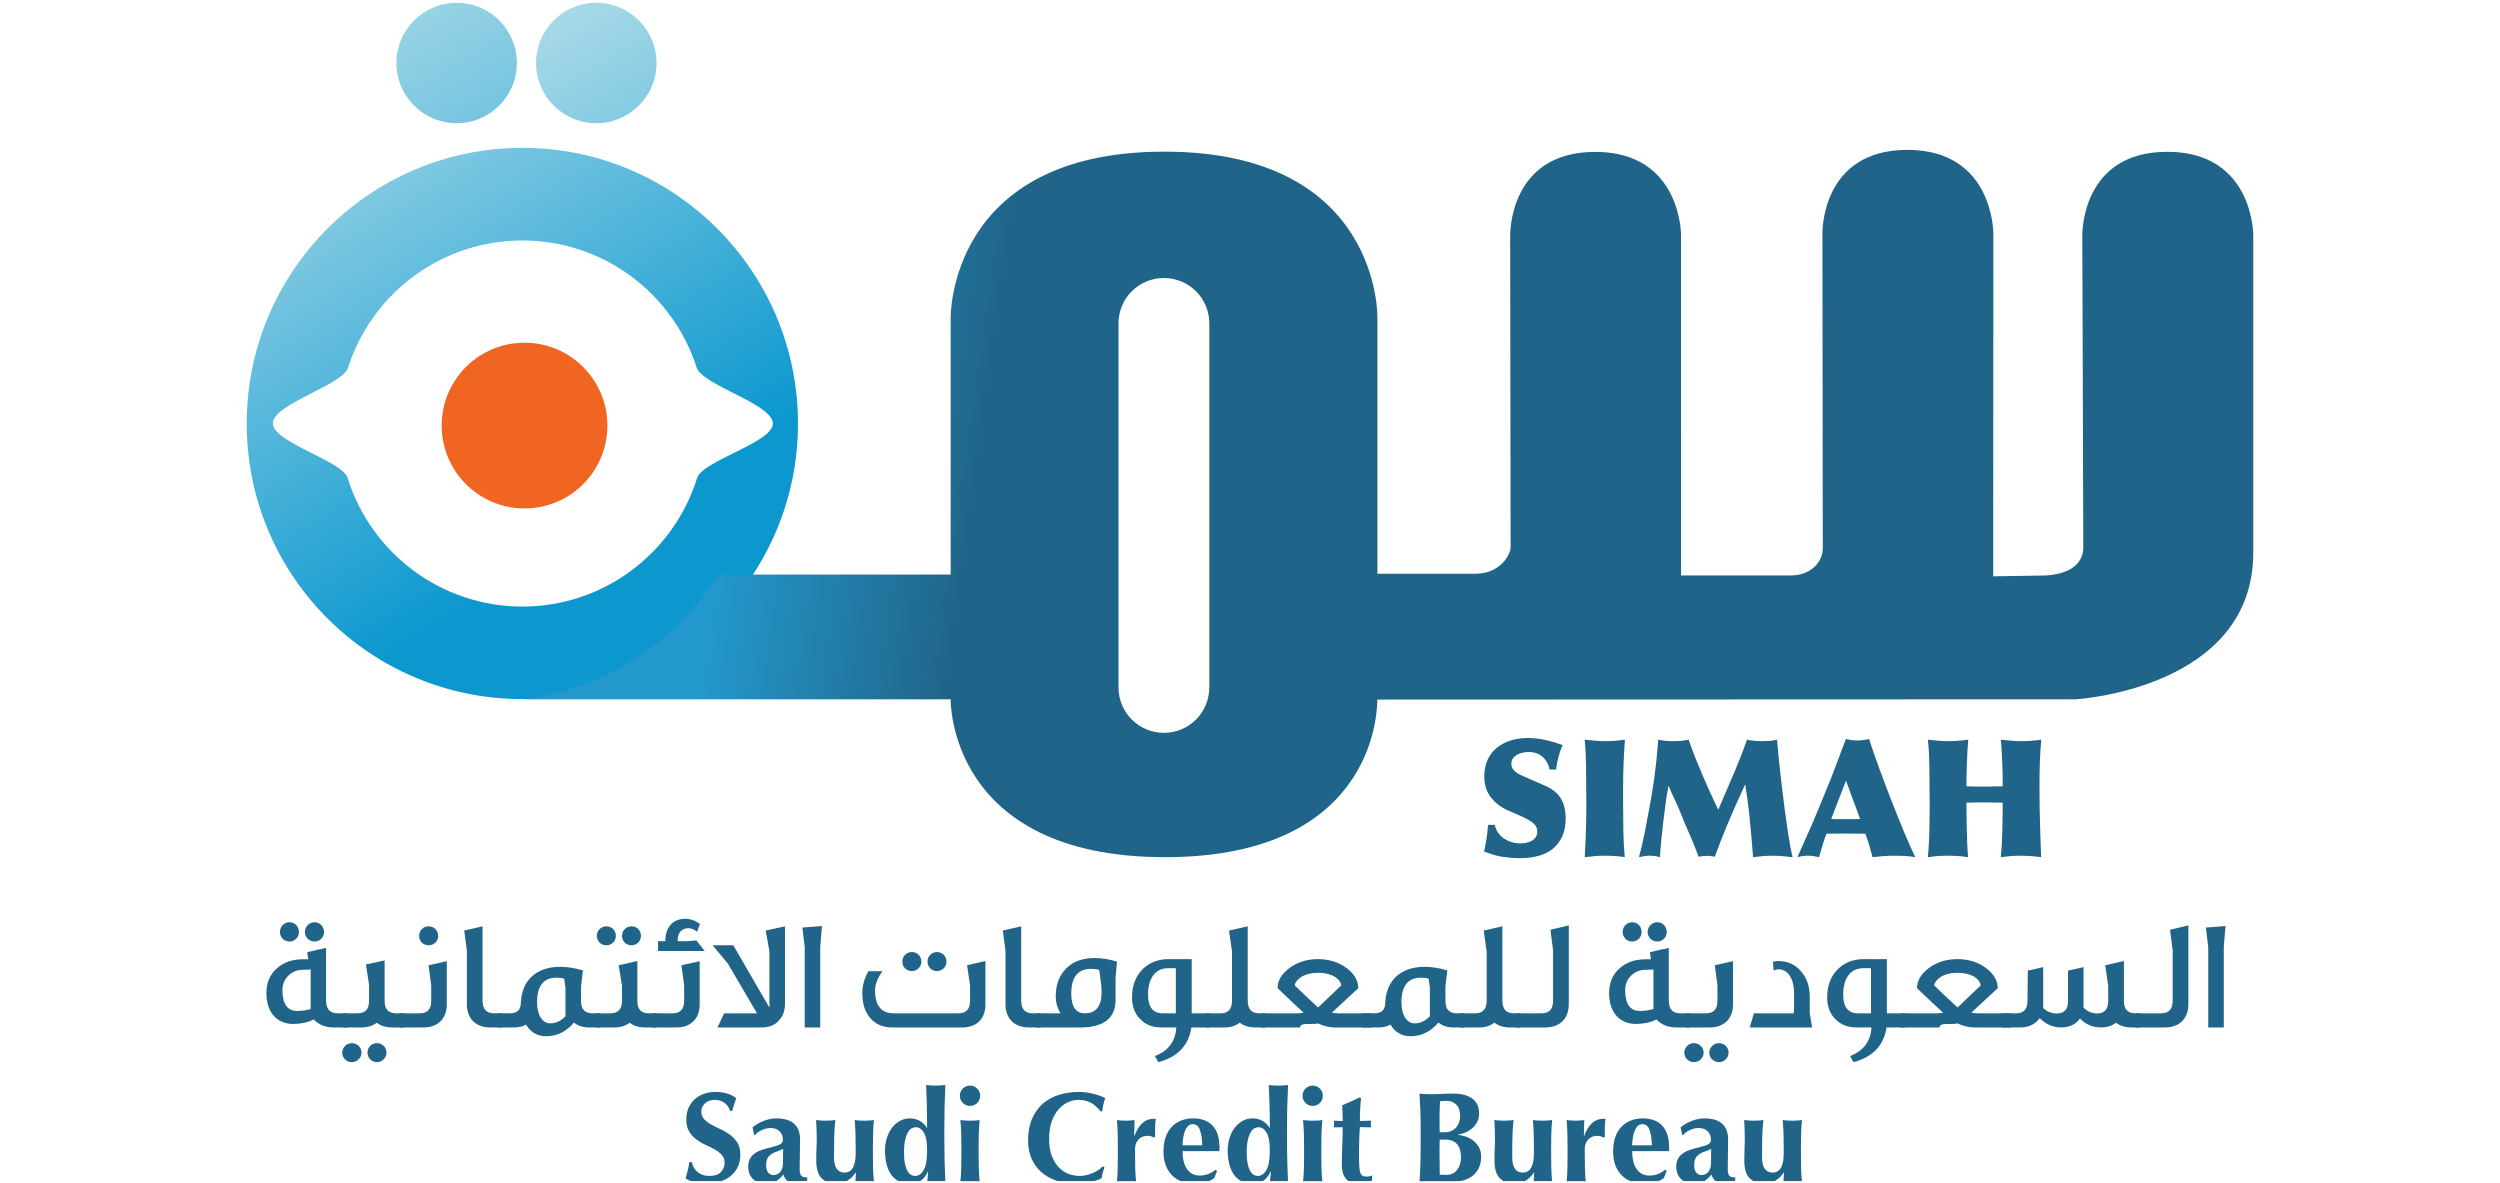 <svg width="93" height="44" viewBox="0 0 93 44" fill="none" xmlns="http://www.w3.org/2000/svg">
<g clip-path="url(#clip0_1242_4033)">
<mask id="mask0_1242_4033" style="mask-type:luminance" maskUnits="userSpaceOnUse" x="0" y="-24" width="93" height="94">
<path d="M0 -23.715H93V69.285H0V-23.715Z" fill="white"/>
</mask>
<g mask="url(#mask0_1242_4033)">
<path fill-rule="evenodd" clip-rule="evenodd" d="M22.595 15.831C22.595 17.535 21.214 18.914 19.512 18.914C17.81 18.914 16.43 17.535 16.43 15.831C16.43 14.128 17.81 12.749 19.512 12.749C21.214 12.749 22.595 14.128 22.595 15.831Z" fill="#F16522"/>
</g>
<path d="M14.746 2.343C14.746 3.581 15.751 4.584 16.987 4.584C18.225 4.584 19.228 3.581 19.228 2.343C19.228 1.106 18.225 0.103 16.987 0.103C15.751 0.103 14.746 1.106 14.746 2.343Z" fill="url(#paint0_linear_1242_4033)"/>
<path d="M19.941 2.343C19.941 3.581 20.946 4.584 22.183 4.584C23.42 4.584 24.423 3.581 24.423 2.343C24.423 1.106 23.42 0.103 22.183 0.103C20.946 0.103 19.941 1.106 19.941 2.343Z" fill="url(#paint1_linear_1242_4033)"/>
<path d="M9.178 15.757C9.178 21.42 13.77 26.006 19.432 26.006C25.095 26.006 29.685 21.42 29.685 15.757C29.685 10.091 25.095 5.5 19.432 5.5C13.77 5.5 9.178 10.091 9.178 15.757ZM12.931 17.78C12.732 17.139 10.149 16.456 10.149 15.749C10.149 15.027 12.739 14.334 12.947 13.68C13.824 10.935 16.396 8.946 19.432 8.946C22.466 8.946 25.036 10.932 25.916 13.674C26.126 14.331 28.751 15.027 28.751 15.757C28.751 16.46 26.131 17.141 25.933 17.782C25.069 20.55 22.486 22.564 19.432 22.564C16.377 22.564 13.794 20.549 12.931 17.78Z" fill="url(#paint2_linear_1242_4033)"/>
<path d="M67.794 8.663C67.794 8.663 67.807 20.049 67.807 20.409C67.807 20.844 67.426 21.408 66.601 21.408H62.535L62.536 8.752C62.536 8.752 62.555 5.65 59.341 5.65C56.129 5.65 56.185 8.716 56.178 8.738C56.178 8.738 56.194 20.161 56.194 20.378C56.194 20.589 55.845 21.342 54.888 21.342H51.24V11.813C51.24 11.813 51.368 5.641 43.313 5.641C35.26 5.641 35.37 11.81 35.365 11.81V21.372H26.741C25.169 23.854 22.553 25.605 19.512 26.014H35.365C35.365 26.014 35.246 31.887 43.337 31.887C51.437 31.887 51.233 26.024 51.233 26.024L77.223 26.014C77.223 26.014 83.822 25.632 83.822 20.548V8.749C83.822 8.749 83.837 5.647 80.624 5.647C77.411 5.647 77.468 8.713 77.461 8.735L77.475 12.678C77.475 12.678 77.498 19.994 77.498 20.378C77.498 20.762 77.255 21.342 76.089 21.408L74.148 21.439L74.152 8.678C74.152 8.678 74.165 5.575 70.955 5.575C67.743 5.575 67.799 8.644 67.794 8.663ZM41.608 25.568V12.031C41.608 11.098 42.361 10.342 43.298 10.342C44.234 10.342 44.986 11.098 44.986 12.031V25.568C44.986 26.503 44.234 27.262 43.298 27.262C42.361 27.262 41.608 26.503 41.608 25.568Z" fill="url(#paint3_linear_1242_4033)"/>
<mask id="mask1_1242_4033" style="mask-type:luminance" maskUnits="userSpaceOnUse" x="0" y="-24" width="93" height="94">
<path d="M0 -23.715H93V69.285H0V-23.715Z" fill="white"/>
</mask>
<g mask="url(#mask1_1242_4033)">
<path d="M12.054 34.675C12.054 34.856 11.908 35.025 11.704 35.025C11.499 35.025 11.341 34.867 11.341 34.663C11.341 34.476 11.499 34.307 11.704 34.307C11.89 34.307 12.054 34.459 12.054 34.675ZM11.557 36.065C11.447 36.071 11.341 36.077 11.242 36.077C11.043 36.082 10.868 36.153 10.722 36.298C10.576 36.445 10.506 36.626 10.506 36.842C10.512 37.35 10.693 37.607 11.049 37.607C11.225 37.607 11.394 37.584 11.557 37.537V36.065ZM11.12 34.675C11.12 34.856 10.973 35.025 10.769 35.025C10.564 35.025 10.413 34.867 10.413 34.663C10.413 34.476 10.564 34.307 10.769 34.307C10.962 34.307 11.12 34.459 11.12 34.675ZM12.41 38.221C12.101 38.221 11.855 38.121 11.668 37.923C11.464 38.034 11.213 38.086 10.915 38.092C10.29 38.092 9.91 37.648 9.91 36.947C9.91 36.567 10.033 36.263 10.284 36.036C10.535 35.802 10.868 35.685 11.277 35.685H11.464L11.429 35.422C11.68 35.358 11.914 35.306 12.13 35.264V37.222C12.13 37.537 12.27 37.695 12.557 37.695H12.925V38.221H12.41Z" fill="#206589"/>
<path d="M14.378 39.161C14.378 39.342 14.226 39.512 14.021 39.512C13.829 39.512 13.671 39.365 13.671 39.155C13.671 38.962 13.829 38.805 14.021 38.805C14.214 38.805 14.378 38.956 14.378 39.161ZM15.026 38.221H14.588C14.355 38.221 14.162 38.162 14.015 38.045C13.864 38.162 13.677 38.221 13.455 38.221H12.76V37.695H13.303C13.589 37.695 13.729 37.543 13.729 37.233V36.632L13.612 35.878L14.308 35.726V37.233C14.308 37.543 14.448 37.695 14.734 37.695H15.026V38.221ZM13.449 39.161C13.449 39.342 13.291 39.512 13.087 39.512C12.9 39.512 12.73 39.365 12.73 39.155C12.73 38.962 12.9 38.805 13.087 38.805C13.28 38.805 13.449 38.956 13.449 39.161Z" fill="#206589"/>
<path d="M16.299 34.815C16.299 35.008 16.152 35.165 15.948 35.165C15.744 35.165 15.592 35.019 15.592 34.815C15.592 34.611 15.744 34.459 15.948 34.459C16.141 34.459 16.299 34.611 16.299 34.815ZM16.62 37.374C16.62 37.894 16.287 38.221 15.755 38.221H14.861V37.695H15.615C15.901 37.695 16.041 37.543 16.041 37.234V36.655L15.942 35.907L16.62 35.756V37.374Z" fill="#206589"/>
<path d="M18.687 38.221H18.231C17.7 38.221 17.367 37.893 17.367 37.35V35.364L17.268 34.616L17.951 34.459V37.216C17.951 37.538 18.091 37.695 18.372 37.695H18.687V38.221Z" fill="#206589"/>
<path d="M21.035 37.806V36.737L20.989 36.41C20.901 36.38 20.808 36.369 20.708 36.369C20.223 36.369 19.978 36.673 19.978 37.286C19.978 37.777 20.188 38.069 20.469 38.069C20.679 38.069 20.866 37.981 21.035 37.806ZM22.326 38.221H21.906C21.69 38.221 21.503 38.162 21.351 38.04C21.064 38.379 20.72 38.548 20.317 38.548C19.99 38.548 19.738 38.402 19.569 38.116C19.44 38.186 19.294 38.221 19.131 38.221H18.523V37.695H18.973C19.236 37.695 19.37 37.567 19.376 37.309C19.405 36.474 19.949 35.966 20.837 35.966C21.123 35.966 21.403 36.013 21.684 36.1L21.614 36.708V37.233C21.614 37.543 21.754 37.695 22.04 37.695H22.326V38.221Z" fill="#206589"/>
<path d="M23.844 34.815C23.844 35.008 23.692 35.165 23.488 35.165C23.295 35.165 23.138 35.019 23.138 34.809C23.138 34.616 23.295 34.459 23.488 34.459C23.692 34.459 23.844 34.611 23.844 34.815ZM22.91 34.815C22.91 35.008 22.758 35.165 22.553 35.165C22.36 35.165 22.203 35.019 22.203 34.809C22.203 34.616 22.36 34.459 22.553 34.459C22.758 34.459 22.91 34.611 22.91 34.815ZM24.434 38.221H23.996C23.763 38.221 23.57 38.162 23.424 38.046C23.266 38.162 23.079 38.221 22.863 38.221H22.168V37.695H22.705C22.992 37.695 23.138 37.543 23.138 37.234V36.667L23.015 35.907L23.71 35.75V37.234C23.71 37.543 23.85 37.695 24.131 37.695H24.434V38.221Z" fill="#206589"/>
<path d="M26.215 35.376H24.48V35.013H24.748C24.748 34.517 25.017 34.178 25.485 34.178C25.678 34.178 25.859 34.242 26.04 34.371C26.011 34.447 25.969 34.546 25.929 34.663C25.829 34.575 25.718 34.529 25.601 34.529C25.338 34.54 25.204 34.704 25.21 35.013H25.572L25.905 34.984L26.215 35.376ZM26.028 37.373C26.028 37.893 25.695 38.221 25.163 38.221H24.27V37.695H25.023C25.309 37.695 25.45 37.543 25.45 37.233V36.655L25.35 35.907L26.028 35.756V37.373Z" fill="#206589"/>
<path d="M29.201 37.35C29.201 37.595 29.125 37.8 28.979 37.958C28.827 38.133 28.617 38.221 28.348 38.221H26.689L26.94 37.695H28.161L27.075 35.843L26.508 35.165H27.279L28.623 37.485V35.399L28.483 34.616L29.201 34.459V37.35Z" fill="#206589"/>
<path d="M30.578 34.447L30.513 35.224V38.221H29.935V35.23L29.848 34.505L30.578 34.447Z" fill="#206589"/>
<path d="M35.209 35.773C35.209 35.965 35.052 36.124 34.859 36.124C34.654 36.124 34.503 35.977 34.503 35.767C34.503 35.574 34.654 35.416 34.859 35.416C35.052 35.416 35.209 35.568 35.209 35.773ZM34.275 35.773C34.275 35.965 34.117 36.124 33.924 36.124C33.72 36.124 33.568 35.977 33.568 35.767C33.568 35.574 33.72 35.416 33.924 35.416C34.117 35.416 34.275 35.568 34.275 35.773ZM36.658 37.368C36.658 37.899 36.331 38.221 35.799 38.221H33.176C32.843 38.221 32.575 38.104 32.376 37.876C32.178 37.642 32.078 37.338 32.078 36.959C32.078 36.667 32.154 36.392 32.306 36.129H32.826C32.645 36.386 32.551 36.626 32.551 36.842C32.551 37.408 32.785 37.695 33.246 37.695H35.653C35.94 37.695 36.086 37.543 36.086 37.233V36.655L35.975 35.907L36.658 35.749V37.368Z" fill="#206589"/>
<path d="M38.724 38.221H38.269C37.737 38.221 37.404 37.893 37.404 37.35V35.364L37.305 34.616L37.988 34.459V37.216C37.988 37.538 38.128 37.695 38.409 37.695H38.724V38.221Z" fill="#206589"/>
<path d="M40.938 36.422L40.891 36.082C40.804 36.053 40.698 36.042 40.588 36.042C40.097 36.042 39.851 36.345 39.851 36.959C39.851 37.449 40.021 37.695 40.354 37.695C40.769 37.695 40.979 37.432 40.979 36.912C40.979 36.777 40.967 36.614 40.938 36.422ZM41.551 35.773L41.499 36.38V37.192C41.499 37.876 41.061 38.221 40.19 38.221H38.56V37.695H39.448C39.331 37.496 39.273 37.286 39.273 37.07C39.273 36.638 39.402 36.293 39.659 36.03C39.916 35.767 40.266 35.639 40.716 35.639C40.996 35.639 41.277 35.685 41.551 35.773Z" fill="#206589"/>
<path d="M43.741 37.695V36.018H43.443C42.981 36.018 42.707 36.392 42.707 37C42.707 37.461 42.888 37.695 43.25 37.695H43.741ZM45.009 38.221H44.319C44.22 38.892 43.806 39.325 43.087 39.512L42.964 39.284C43.466 39.091 43.729 38.734 43.759 38.221H43.204C42.888 38.221 42.631 38.127 42.438 37.934C42.222 37.73 42.111 37.455 42.111 37.105C42.111 36.678 42.234 36.34 42.485 36.077C42.736 35.814 43.069 35.679 43.478 35.679H44.331V37.695H45.009V38.221Z" fill="#206589"/>
<path d="M47.087 38.221H46.695C46.462 38.221 46.269 38.162 46.117 38.04C45.971 38.162 45.784 38.221 45.562 38.221H44.85V37.695H45.41C45.691 37.695 45.831 37.538 45.831 37.216V35.399L45.72 34.616L46.415 34.459V37.216C46.415 37.538 46.555 37.695 46.836 37.695H47.087V38.221Z" fill="#206589"/>
<path d="M49.897 36.655C49.879 36.538 49.803 36.433 49.669 36.345C49.5 36.24 49.284 36.188 49.032 36.188C48.781 36.188 48.571 36.24 48.402 36.345C48.261 36.445 48.18 36.544 48.162 36.655C48.355 36.842 48.641 37.117 49.032 37.479L49.897 36.655ZM51.019 38.221H49.628C49.453 38.221 49.248 38.168 49.021 38.069C48.98 38.092 48.846 38.098 48.618 38.092C48.448 38.092 48.367 38.133 48.361 38.221H46.918V37.695H48.273C48.349 37.695 48.419 37.689 48.495 37.671C48.361 37.554 48.039 37.251 47.525 36.76C47.525 36.486 47.671 36.234 47.964 36.013C48.261 35.791 48.618 35.679 49.032 35.679C49.441 35.679 49.798 35.791 50.101 36.018C50.388 36.234 50.528 36.486 50.528 36.76C50.47 36.813 50.142 37.117 49.547 37.671C49.622 37.689 49.704 37.695 49.78 37.695H51.019V38.221Z" fill="#206589"/>
<path d="M53.191 37.806V36.737L53.145 36.41C53.057 36.38 52.964 36.369 52.864 36.369C52.379 36.369 52.134 36.673 52.134 37.286C52.134 37.777 52.344 38.069 52.625 38.069C52.835 38.069 53.022 37.981 53.191 37.806ZM54.483 38.221H54.062C53.846 38.221 53.659 38.162 53.507 38.04C53.221 38.379 52.876 38.548 52.473 38.548C52.146 38.548 51.895 38.402 51.725 38.116C51.596 38.186 51.451 38.221 51.287 38.221H50.68V37.695H51.13C51.392 37.695 51.527 37.567 51.532 37.309C51.562 36.474 52.105 35.966 52.993 35.966C53.279 35.966 53.559 36.013 53.84 36.1L53.77 36.708V37.233C53.77 37.543 53.91 37.695 54.196 37.695H54.483V38.221Z" fill="#206589"/>
<path d="M56.56 38.221H56.168C55.935 38.221 55.742 38.162 55.59 38.04C55.444 38.162 55.257 38.221 55.035 38.221H54.322V37.695H54.883C55.164 37.695 55.304 37.538 55.304 37.216V35.399L55.193 34.616L55.888 34.459V37.216C55.888 37.538 56.028 37.695 56.308 37.695H56.56V38.221Z" fill="#206589"/>
<path d="M58.359 37.35C58.359 37.893 58.026 38.221 57.489 38.221H56.397V37.695H57.349C57.635 37.695 57.775 37.538 57.775 37.216V35.358L57.676 34.587L58.359 34.423V37.35Z" fill="#206589"/>
<path d="M62.003 34.675C62.003 34.856 61.857 35.025 61.653 35.025C61.448 35.025 61.291 34.867 61.291 34.663C61.291 34.476 61.448 34.307 61.653 34.307C61.84 34.307 62.003 34.459 62.003 34.675ZM61.507 36.065C61.396 36.071 61.291 36.077 61.191 36.077C60.993 36.082 60.818 36.153 60.672 36.298C60.525 36.445 60.456 36.626 60.456 36.842C60.461 37.35 60.642 37.607 60.999 37.607C61.174 37.607 61.343 37.584 61.507 37.537V36.065ZM61.069 34.675C61.069 34.856 60.923 35.025 60.718 35.025C60.514 35.025 60.362 34.867 60.362 34.663C60.362 34.476 60.514 34.307 60.718 34.307C60.911 34.307 61.069 34.459 61.069 34.675ZM62.359 38.221C62.05 38.221 61.805 38.121 61.618 37.923C61.413 38.034 61.162 38.086 60.864 38.092C60.239 38.092 59.859 37.648 59.859 36.947C59.859 36.567 59.982 36.263 60.233 36.036C60.485 35.802 60.818 35.685 61.227 35.685H61.413L61.378 35.422C61.63 35.358 61.863 35.306 62.079 35.264V37.222C62.079 37.537 62.219 37.695 62.506 37.695H62.874V38.221H62.359Z" fill="#206589"/>
<path d="M64.304 39.161C64.304 39.342 64.152 39.512 63.947 39.512C63.755 39.512 63.585 39.365 63.585 39.155C63.585 38.962 63.755 38.805 63.947 38.805C64.134 38.805 64.304 38.956 64.304 39.161ZM64.467 37.373C64.467 37.893 64.134 38.221 63.602 38.221H62.709V37.695H63.462C63.749 37.695 63.889 37.543 63.889 37.233V36.655L63.79 35.907L64.467 35.755V37.373ZM63.375 39.161C63.375 39.342 63.217 39.512 63.012 39.512C62.825 39.512 62.656 39.365 62.656 39.155C62.656 38.962 62.825 38.805 63.012 38.805C63.205 38.805 63.375 38.956 63.375 39.161Z" fill="#206589"/>
<path d="M67.323 37.058V37.689L67.411 38.221H65.092L65.244 37.695H66.722L66.739 37.572V36.959C66.739 36.673 66.681 36.451 66.57 36.281C66.465 36.135 66.33 36.059 66.161 36.059C66.108 36.059 66.044 36.071 65.98 36.1C65.98 36.042 65.968 35.93 65.951 35.773C65.968 35.773 66.032 35.767 66.132 35.749C66.488 35.749 66.775 35.873 66.99 36.124C67.207 36.369 67.317 36.678 67.323 37.058Z" fill="#206589"/>
<path d="M69.601 37.695V36.018H69.303C68.841 36.018 68.567 36.392 68.567 37C68.567 37.461 68.748 37.695 69.11 37.695H69.601ZM70.869 38.221H70.179C70.08 38.892 69.665 39.325 68.947 39.512L68.824 39.284C69.326 39.091 69.589 38.734 69.618 38.221H69.064C68.748 38.221 68.491 38.127 68.298 37.934C68.082 37.73 67.971 37.455 67.971 37.105C67.971 36.678 68.094 36.34 68.345 36.077C68.596 35.814 68.929 35.679 69.338 35.679H70.191V37.695H70.869V38.221Z" fill="#206589"/>
<path d="M73.684 36.655C73.666 36.538 73.591 36.433 73.456 36.345C73.287 36.24 73.071 36.188 72.82 36.188C72.568 36.188 72.358 36.24 72.189 36.345C72.049 36.445 71.967 36.544 71.949 36.655C72.142 36.842 72.428 37.117 72.82 37.479L73.684 36.655ZM74.806 38.221H73.415C73.24 38.221 73.036 38.168 72.808 38.069C72.767 38.092 72.633 38.098 72.405 38.092C72.235 38.092 72.154 38.133 72.148 38.221H70.705V37.695H72.06C72.136 37.695 72.206 37.689 72.282 37.671C72.148 37.554 71.827 37.251 71.312 36.76C71.312 36.486 71.458 36.234 71.751 36.013C72.049 35.791 72.405 35.679 72.82 35.679C73.228 35.679 73.585 35.791 73.888 36.018C74.175 36.234 74.315 36.486 74.315 36.76C74.257 36.813 73.929 37.117 73.334 37.671C73.409 37.689 73.491 37.695 73.567 37.695H74.806V38.221Z" fill="#206589"/>
<path d="M79.606 38.221H79.296C79.062 38.221 78.87 38.162 78.712 38.046C78.566 38.162 78.379 38.221 78.157 38.221C77.847 38.221 77.59 38.11 77.374 37.888C77.216 38.11 76.983 38.221 76.667 38.221C76.37 38.221 76.106 38.104 75.878 37.876C75.849 37.917 75.808 37.958 75.767 37.999C75.61 38.145 75.405 38.221 75.142 38.221H74.465V37.695H75.002C75.283 37.695 75.423 37.543 75.423 37.233L75.434 36.106L76.007 35.977V37.432V37.502C76.153 37.637 76.322 37.701 76.515 37.701C76.79 37.701 76.93 37.549 76.93 37.239V36.106L77.508 35.977V37.485C77.654 37.631 77.818 37.701 78.011 37.701C78.285 37.701 78.425 37.549 78.425 37.239V36.667L78.314 35.907L79.01 35.749V37.239C79.01 37.543 79.15 37.695 79.43 37.695H79.606V38.221Z" fill="#206589"/>
<path d="M81.408 37.35C81.408 37.893 81.075 38.221 80.537 38.221H79.445V37.695H80.397C80.684 37.695 80.824 37.538 80.824 37.216V35.358L80.725 34.587L81.408 34.423V37.35Z" fill="#206589"/>
<path d="M82.789 34.447L82.725 35.224V38.221H82.146V35.23L82.059 34.505L82.789 34.447Z" fill="#206589"/>
<path d="M26.586 40.916C26.439 40.916 26.32 40.959 26.227 41.045C26.135 41.131 26.089 41.231 26.089 41.346C26.089 41.464 26.125 41.56 26.196 41.635C26.268 41.71 26.358 41.777 26.466 41.838C26.574 41.898 26.691 41.956 26.815 42.012C26.939 42.068 27.055 42.137 27.164 42.218C27.272 42.299 27.362 42.398 27.434 42.514C27.505 42.63 27.541 42.779 27.541 42.961C27.541 43.12 27.511 43.266 27.451 43.398C27.39 43.53 27.304 43.643 27.193 43.737C27.081 43.831 26.948 43.903 26.793 43.952C26.639 44.002 26.466 44.026 26.275 44.026C26.103 44.026 25.949 44.008 25.814 43.971C25.678 43.935 25.576 43.89 25.506 43.835C25.538 43.724 25.564 43.622 25.587 43.529C25.609 43.437 25.628 43.337 25.644 43.228H25.735C25.748 43.298 25.772 43.364 25.807 43.426C25.842 43.489 25.887 43.544 25.941 43.592C25.995 43.639 26.06 43.677 26.136 43.704C26.213 43.731 26.299 43.744 26.394 43.744C26.586 43.744 26.727 43.697 26.817 43.601C26.908 43.506 26.954 43.391 26.954 43.257C26.954 43.136 26.919 43.037 26.849 42.961C26.778 42.885 26.691 42.817 26.586 42.758C26.48 42.699 26.366 42.641 26.241 42.586C26.117 42.53 26.003 42.462 25.898 42.382C25.792 42.303 25.705 42.205 25.635 42.089C25.564 41.973 25.53 41.824 25.53 41.642C25.53 41.476 25.559 41.33 25.618 41.203C25.677 41.075 25.756 40.968 25.855 40.882C25.953 40.796 26.067 40.731 26.196 40.686C26.325 40.642 26.461 40.62 26.605 40.62C26.777 40.62 26.927 40.64 27.056 40.681C27.185 40.723 27.296 40.78 27.388 40.854C27.36 40.927 27.335 40.998 27.314 41.066C27.294 41.135 27.267 41.221 27.235 41.327H27.164C27.062 41.053 26.869 40.916 26.586 40.916Z" fill="#206589"/>
<path d="M29.129 42.925C29.131 42.853 29.132 42.79 29.132 42.736C29.065 42.774 28.994 42.805 28.919 42.829C28.844 42.853 28.776 42.883 28.714 42.92C28.651 42.957 28.601 43.007 28.561 43.071C28.521 43.135 28.501 43.227 28.501 43.347C28.501 43.466 28.526 43.556 28.575 43.617C28.624 43.68 28.691 43.711 28.773 43.711C28.879 43.711 28.964 43.671 29.029 43.591C29.094 43.512 29.127 43.394 29.127 43.238C29.127 43.101 29.128 42.996 29.129 42.925ZM28.427 41.69C28.581 41.632 28.735 41.604 28.888 41.604C29.015 41.604 29.133 41.618 29.239 41.647C29.346 41.675 29.439 41.721 29.517 41.783C29.594 41.845 29.655 41.925 29.698 42.024C29.741 42.123 29.762 42.243 29.762 42.382C29.762 42.586 29.76 42.775 29.755 42.949C29.751 43.122 29.748 43.295 29.748 43.467C29.748 43.544 29.754 43.603 29.765 43.646C29.776 43.689 29.793 43.722 29.815 43.744C29.837 43.767 29.867 43.781 29.904 43.787C29.94 43.794 29.982 43.797 30.03 43.797V43.912C29.938 43.95 29.859 43.978 29.796 43.998C29.732 44.016 29.664 44.026 29.59 44.026C29.473 44.026 29.377 43.998 29.304 43.94C29.23 43.883 29.175 43.8 29.137 43.692C29.063 43.794 28.978 43.875 28.881 43.935C28.784 43.996 28.662 44.026 28.516 44.026C28.394 44.026 28.291 44.01 28.205 43.978C28.119 43.947 28.048 43.901 27.992 43.842C27.936 43.784 27.896 43.716 27.87 43.642C27.845 43.567 27.832 43.491 27.832 43.415C27.832 43.309 27.849 43.218 27.882 43.142C27.916 43.066 27.963 43.001 28.026 42.946C28.088 42.892 28.162 42.847 28.248 42.81C28.334 42.774 28.431 42.743 28.54 42.717C28.673 42.685 28.779 42.657 28.857 42.633C28.935 42.609 28.993 42.586 29.031 42.562C29.07 42.538 29.094 42.511 29.105 42.483C29.117 42.454 29.122 42.419 29.122 42.377C29.122 42.263 29.082 42.165 29 42.084C28.919 42.003 28.807 41.962 28.663 41.962C28.609 41.962 28.554 41.969 28.496 41.983C28.439 41.998 28.384 42.018 28.331 42.043C28.279 42.069 28.231 42.097 28.188 42.127C28.145 42.157 28.112 42.19 28.09 42.225H28.057L27.994 41.938C28.128 41.83 28.273 41.747 28.427 41.69Z" fill="#206589"/>
<path d="M31.831 43.62C31.742 43.754 31.638 43.855 31.518 43.923C31.399 43.992 31.262 44.026 31.11 44.026C30.871 44.026 30.687 43.959 30.558 43.825C30.429 43.692 30.364 43.471 30.364 43.161C30.364 42.999 30.367 42.855 30.374 42.731C30.38 42.607 30.384 42.483 30.384 42.359C30.384 42.257 30.381 42.146 30.376 42.026C30.372 41.907 30.366 41.787 30.359 41.665C30.401 41.672 30.454 41.678 30.517 41.682C30.581 41.687 30.648 41.69 30.718 41.69C30.788 41.69 30.855 41.687 30.919 41.682C30.982 41.678 31.035 41.672 31.076 41.665C31.054 41.838 31.04 42.037 31.033 42.263C31.027 42.489 31.024 42.747 31.024 43.037C31.024 43.238 31.058 43.385 31.127 43.479C31.195 43.573 31.291 43.62 31.416 43.62C31.559 43.62 31.664 43.558 31.731 43.433C31.798 43.309 31.831 43.137 31.831 42.917V42.726C31.831 42.532 31.829 42.35 31.824 42.18C31.819 42.009 31.809 41.838 31.793 41.665C31.882 41.682 32.001 41.69 32.151 41.69C32.225 41.69 32.292 41.687 32.352 41.682C32.413 41.678 32.465 41.672 32.51 41.665C32.494 41.838 32.483 42.009 32.478 42.18C32.474 42.35 32.471 42.532 32.471 42.726V42.917C32.471 43.112 32.474 43.295 32.478 43.467C32.483 43.639 32.494 43.805 32.51 43.964C32.453 43.958 32.396 43.954 32.34 43.954H32.17H32.001C31.945 43.954 31.885 43.958 31.822 43.964L31.841 43.62H31.831Z" fill="#206589"/>
<path d="M33.663 43.281C33.685 43.392 33.715 43.482 33.753 43.551C33.791 43.62 33.835 43.669 33.885 43.699C33.934 43.729 33.986 43.744 34.04 43.744C34.171 43.744 34.278 43.67 34.362 43.522C34.447 43.374 34.489 43.128 34.489 42.784C34.489 42.488 34.449 42.272 34.37 42.137C34.29 42.001 34.188 41.933 34.064 41.933C34.013 41.933 33.962 41.948 33.911 41.976C33.86 42.005 33.814 42.055 33.772 42.127C33.731 42.199 33.697 42.295 33.67 42.416C33.643 42.537 33.629 42.688 33.629 42.87C33.629 43.032 33.64 43.17 33.663 43.281ZM35.139 43.185C35.145 43.447 35.155 43.706 35.167 43.964C35.126 43.958 35.074 43.955 35.01 43.955H34.809H34.625C34.566 43.955 34.521 43.958 34.489 43.964C34.492 43.958 34.495 43.937 34.498 43.902C34.502 43.867 34.506 43.827 34.511 43.783C34.515 43.738 34.519 43.697 34.522 43.658C34.526 43.62 34.527 43.596 34.527 43.587L34.518 43.577C34.457 43.721 34.374 43.831 34.269 43.909C34.164 43.987 34.019 44.026 33.834 44.026C33.672 44.026 33.533 43.995 33.419 43.933C33.304 43.871 33.21 43.784 33.137 43.673C33.063 43.561 33.009 43.431 32.974 43.281C32.939 43.131 32.922 42.971 32.922 42.798C32.922 42.626 32.946 42.468 32.993 42.323C33.041 42.178 33.106 42.052 33.189 41.945C33.272 41.839 33.37 41.755 33.483 41.695C33.596 41.634 33.716 41.604 33.844 41.604C33.987 41.604 34.115 41.637 34.228 41.704C34.342 41.771 34.425 41.855 34.48 41.957H34.489C34.489 41.671 34.486 41.401 34.48 41.147C34.473 40.894 34.464 40.632 34.451 40.361C34.492 40.368 34.545 40.373 34.609 40.378C34.672 40.383 34.739 40.385 34.809 40.385C34.879 40.385 34.946 40.383 35.01 40.378C35.074 40.373 35.126 40.368 35.167 40.361C35.155 40.629 35.145 40.894 35.139 41.155C35.133 41.416 35.129 41.703 35.129 42.015V42.325C35.129 42.638 35.133 42.924 35.139 43.185Z" fill="#206589"/>
<path d="M35.757 42.179C35.753 42.009 35.742 41.838 35.726 41.666C35.771 41.672 35.823 41.678 35.884 41.682C35.944 41.687 36.011 41.69 36.085 41.69C36.234 41.69 36.354 41.682 36.443 41.666C36.427 41.838 36.417 42.009 36.412 42.179C36.407 42.35 36.405 42.532 36.405 42.726V42.918C36.405 43.112 36.407 43.295 36.412 43.467C36.417 43.639 36.427 43.804 36.443 43.964C36.402 43.958 36.35 43.955 36.288 43.955H36.085H35.884C35.823 43.955 35.771 43.958 35.726 43.964C35.742 43.804 35.753 43.639 35.757 43.467C35.762 43.295 35.764 43.112 35.764 42.918V42.726C35.764 42.532 35.762 42.35 35.757 42.179ZM35.817 40.495C35.89 40.422 35.98 40.385 36.085 40.385C36.19 40.385 36.279 40.422 36.352 40.495C36.425 40.568 36.462 40.657 36.462 40.763C36.462 40.868 36.425 40.957 36.352 41.03C36.279 41.103 36.19 41.14 36.085 41.14C35.98 41.14 35.89 41.103 35.817 41.03C35.744 40.957 35.707 40.868 35.707 40.763C35.707 40.657 35.744 40.568 35.817 40.495Z" fill="#206589"/>
<path d="M41.02 43.627C41.001 43.696 40.989 43.764 40.982 43.83C40.724 43.961 40.399 44.026 40.007 44.026C39.73 44.026 39.483 43.987 39.264 43.909C39.046 43.831 38.861 43.721 38.71 43.58C38.559 43.438 38.443 43.27 38.364 43.076C38.284 42.881 38.244 42.671 38.244 42.445C38.244 42.113 38.296 41.832 38.4 41.602C38.503 41.371 38.642 41.182 38.815 41.037C38.989 40.893 39.19 40.787 39.419 40.72C39.649 40.653 39.889 40.62 40.141 40.62C40.224 40.62 40.312 40.626 40.404 40.638C40.496 40.651 40.586 40.668 40.671 40.689C40.757 40.71 40.84 40.734 40.918 40.763C40.995 40.791 41.062 40.822 41.116 40.854C41.084 40.933 41.059 41.014 41.042 41.095C41.024 41.176 41.012 41.258 41.006 41.341H40.939C40.818 41.188 40.694 41.079 40.566 41.014C40.439 40.948 40.289 40.916 40.117 40.916C39.99 40.916 39.861 40.945 39.733 41.001C39.603 41.059 39.486 41.147 39.381 41.265C39.276 41.382 39.191 41.533 39.126 41.716C39.06 41.9 39.028 42.118 39.028 42.373C39.028 42.618 39.061 42.828 39.128 43.001C39.195 43.175 39.282 43.317 39.388 43.426C39.495 43.537 39.616 43.617 39.752 43.668C39.887 43.719 40.023 43.744 40.16 43.744C40.236 43.744 40.315 43.736 40.394 43.718C40.474 43.701 40.552 43.677 40.628 43.646C40.705 43.616 40.777 43.579 40.846 43.534C40.914 43.49 40.974 43.44 41.025 43.386L41.087 43.424C41.062 43.491 41.039 43.559 41.02 43.627Z" fill="#206589"/>
<path d="M42.2 42.258C42.283 42.038 42.384 41.877 42.502 41.773C42.619 41.67 42.76 41.618 42.922 41.618C42.938 41.618 42.951 41.619 42.963 41.62C42.974 41.622 42.986 41.622 42.998 41.622C42.989 41.67 42.982 41.721 42.977 41.776C42.972 41.83 42.97 41.893 42.97 41.967V42.12V42.201C42.97 42.229 42.971 42.256 42.975 42.282L42.931 42.32C42.9 42.301 42.864 42.285 42.824 42.273C42.784 42.26 42.739 42.253 42.688 42.253C42.545 42.253 42.431 42.301 42.349 42.394C42.266 42.488 42.224 42.599 42.224 42.726V42.918C42.224 43.112 42.227 43.295 42.231 43.467C42.236 43.639 42.247 43.804 42.263 43.964C42.221 43.958 42.17 43.955 42.108 43.955H41.907H41.707C41.647 43.955 41.595 43.958 41.551 43.964C41.565 43.804 41.574 43.639 41.578 43.467C41.582 43.295 41.584 43.112 41.584 42.918V42.726C41.584 42.532 41.582 42.35 41.578 42.179C41.574 42.009 41.565 41.838 41.551 41.666C41.604 41.672 41.659 41.678 41.715 41.683C41.77 41.687 41.824 41.69 41.878 41.69C41.932 41.69 41.986 41.687 42.041 41.683C42.097 41.678 42.152 41.672 42.206 41.666L42.191 42.249L42.2 42.258Z" fill="#206589"/>
<path d="M44.636 42.034C44.584 41.89 44.495 41.819 44.371 41.819C44.3 41.819 44.242 41.842 44.194 41.89C44.146 41.938 44.108 42 44.079 42.074C44.051 42.149 44.029 42.234 44.015 42.327C44 42.422 43.992 42.515 43.989 42.607H44.724C44.718 42.368 44.688 42.177 44.636 42.034ZM44.027 43.18C44.052 43.292 44.091 43.388 44.144 43.47C44.196 43.551 44.263 43.615 44.344 43.661C44.426 43.707 44.52 43.73 44.629 43.73C44.849 43.73 45.044 43.658 45.216 43.515L45.274 43.558L45.169 43.825C45.089 43.886 44.993 43.935 44.882 43.971C44.77 44.008 44.624 44.026 44.443 44.026C44.286 44.026 44.138 44.004 43.998 43.962C43.858 43.919 43.734 43.848 43.627 43.749C43.521 43.65 43.437 43.525 43.375 43.374C43.312 43.223 43.281 43.042 43.281 42.832C43.281 42.624 43.309 42.445 43.365 42.292C43.421 42.139 43.498 42.011 43.596 41.91C43.695 41.808 43.813 41.731 43.948 41.68C44.083 41.629 44.23 41.604 44.39 41.604C44.705 41.604 44.947 41.696 45.114 41.881C45.281 42.066 45.364 42.327 45.364 42.664V42.765C45.364 42.794 45.363 42.812 45.36 42.822H43.989C43.989 42.95 44.001 43.069 44.027 43.18Z" fill="#206589"/>
<path d="M46.41 43.281C46.433 43.392 46.463 43.482 46.501 43.551C46.539 43.619 46.583 43.668 46.633 43.699C46.682 43.729 46.733 43.744 46.788 43.744C46.919 43.744 47.026 43.67 47.111 43.522C47.195 43.374 47.237 43.127 47.237 42.783C47.237 42.487 47.197 42.271 47.118 42.136C47.038 42.001 46.936 41.933 46.812 41.933C46.761 41.933 46.71 41.947 46.659 41.976C46.608 42.005 46.562 42.055 46.521 42.127C46.479 42.198 46.445 42.294 46.418 42.415C46.391 42.537 46.377 42.688 46.377 42.87C46.377 43.032 46.388 43.169 46.41 43.281ZM47.887 43.185C47.893 43.446 47.903 43.706 47.916 43.964C47.874 43.958 47.822 43.954 47.758 43.954H47.557H47.373C47.315 43.954 47.269 43.958 47.237 43.964C47.24 43.958 47.243 43.937 47.247 43.902C47.25 43.867 47.254 43.827 47.259 43.782C47.263 43.738 47.267 43.696 47.27 43.658C47.274 43.62 47.275 43.596 47.275 43.586L47.266 43.577C47.205 43.72 47.122 43.831 47.017 43.909C46.912 43.987 46.767 44.026 46.583 44.026C46.42 44.026 46.281 43.995 46.167 43.933C46.052 43.871 45.958 43.784 45.885 43.672C45.812 43.561 45.757 43.43 45.722 43.281C45.687 43.131 45.67 42.97 45.67 42.798C45.67 42.626 45.694 42.468 45.742 42.322C45.789 42.177 45.855 42.051 45.938 41.945C46.02 41.839 46.118 41.755 46.231 41.694C46.344 41.634 46.465 41.603 46.592 41.603C46.735 41.603 46.864 41.637 46.977 41.704C47.09 41.771 47.173 41.855 47.227 41.957H47.237C47.237 41.67 47.234 41.4 47.227 41.147C47.221 40.894 47.212 40.632 47.199 40.361C47.24 40.368 47.293 40.373 47.356 40.378C47.42 40.382 47.487 40.385 47.557 40.385C47.627 40.385 47.694 40.382 47.758 40.378C47.822 40.373 47.874 40.368 47.916 40.361C47.903 40.629 47.893 40.893 47.887 41.154C47.88 41.415 47.877 41.702 47.877 42.014V42.325C47.877 42.637 47.88 42.924 47.887 43.185Z" fill="#206589"/>
<path d="M48.505 42.179C48.5 42.009 48.49 41.838 48.474 41.666C48.519 41.672 48.571 41.678 48.632 41.682C48.693 41.687 48.759 41.69 48.833 41.69C48.982 41.69 49.102 41.682 49.191 41.666C49.175 41.838 49.165 42.009 49.16 42.179C49.155 42.35 49.153 42.532 49.153 42.726V42.918C49.153 43.112 49.155 43.295 49.16 43.467C49.165 43.639 49.175 43.804 49.191 43.964C49.15 43.958 49.098 43.955 49.036 43.955H48.833H48.632C48.571 43.955 48.519 43.958 48.474 43.964C48.49 43.804 48.5 43.639 48.505 43.467C48.51 43.295 48.512 43.112 48.512 42.918V42.726C48.512 42.532 48.51 42.35 48.505 42.179ZM48.565 40.495C48.638 40.422 48.728 40.385 48.833 40.385C48.938 40.385 49.027 40.422 49.1 40.495C49.173 40.568 49.21 40.657 49.21 40.763C49.21 40.868 49.173 40.957 49.1 41.03C49.027 41.103 48.938 41.14 48.833 41.14C48.728 41.14 48.638 41.103 48.565 41.03C48.492 40.957 48.455 40.868 48.455 40.763C48.455 40.657 48.492 40.568 48.565 40.495Z" fill="#206589"/>
<path d="M50.994 41.819C50.994 41.86 50.999 41.9 51.009 41.938L50.588 41.929C50.581 42.002 50.576 42.086 50.571 42.182C50.566 42.277 50.563 42.375 50.562 42.473C50.56 42.572 50.559 42.668 50.557 42.76C50.555 42.852 50.554 42.931 50.554 42.994C50.554 43.16 50.559 43.294 50.566 43.395C50.574 43.498 50.588 43.576 50.607 43.63C50.626 43.684 50.653 43.721 50.688 43.739C50.723 43.759 50.768 43.768 50.822 43.768C50.883 43.768 50.927 43.764 50.956 43.756C50.985 43.749 51.013 43.736 51.042 43.721V43.916C50.978 43.945 50.898 43.971 50.803 43.993C50.707 44.015 50.613 44.026 50.521 44.026C50.116 44.026 49.914 43.784 49.914 43.3C49.914 43.208 49.916 43.103 49.919 42.987C49.922 42.871 49.926 42.751 49.931 42.629C49.936 42.506 49.94 42.385 49.943 42.266C49.946 42.146 49.948 42.035 49.948 41.933L49.613 41.938C49.623 41.9 49.627 41.86 49.627 41.819C49.627 41.781 49.623 41.738 49.613 41.69L49.948 41.704C49.948 41.605 49.946 41.513 49.943 41.427C49.94 41.341 49.935 41.238 49.929 41.116C50.04 41.072 50.15 41.025 50.258 40.975C50.367 40.926 50.475 40.874 50.583 40.82L50.631 40.854C50.625 40.905 50.619 40.964 50.614 41.033C50.61 41.102 50.605 41.173 50.6 41.248C50.595 41.322 50.592 41.399 50.59 41.477C50.589 41.555 50.588 41.629 50.588 41.699L51.009 41.69C50.999 41.738 50.994 41.781 50.994 41.819Z" fill="#206589"/>
<path d="M54.197 42.557C54.097 42.447 53.952 42.392 53.76 42.392C53.716 42.392 53.677 42.393 53.646 42.395C53.614 42.396 53.584 42.397 53.555 42.397C53.555 42.464 53.554 42.533 53.553 42.605C53.551 42.676 53.55 42.761 53.55 42.86C53.55 42.937 53.551 43.015 53.553 43.094C53.554 43.174 53.555 43.252 53.555 43.329C53.555 43.405 53.556 43.475 53.557 43.539C53.559 43.602 53.559 43.655 53.559 43.696C53.605 43.7 53.646 43.702 53.684 43.703C53.722 43.705 53.768 43.706 53.822 43.706C53.893 43.706 53.959 43.692 54.023 43.663C54.087 43.635 54.143 43.592 54.191 43.536C54.238 43.481 54.277 43.413 54.305 43.333C54.334 43.254 54.348 43.161 54.348 43.056C54.348 42.834 54.298 42.667 54.197 42.557ZM54.288 41.296C54.271 41.227 54.242 41.168 54.2 41.119C54.158 41.069 54.106 41.029 54.042 40.999C53.979 40.969 53.899 40.954 53.803 40.954C53.733 40.954 53.685 40.955 53.658 40.956C53.63 40.958 53.601 40.962 53.569 40.968C53.563 41.086 53.558 41.206 53.555 41.326C53.552 41.448 53.55 41.549 53.55 41.632C53.55 41.718 53.551 41.801 53.553 41.879C53.554 41.957 53.555 42.037 53.555 42.12H53.77C53.837 42.12 53.903 42.107 53.968 42.081C54.033 42.056 54.092 42.019 54.143 41.969C54.194 41.92 54.235 41.857 54.267 41.781C54.299 41.704 54.315 41.615 54.315 41.513C54.315 41.436 54.306 41.364 54.288 41.296ZM52.837 41.3C52.83 41.094 52.819 40.889 52.805 40.681C52.859 40.688 52.918 40.693 52.981 40.698C53.045 40.703 53.117 40.705 53.197 40.705C53.334 40.705 53.477 40.701 53.627 40.693C53.776 40.685 53.92 40.681 54.057 40.681C54.2 40.681 54.331 40.696 54.449 40.725C54.566 40.753 54.668 40.797 54.754 40.856C54.84 40.915 54.907 40.991 54.953 41.085C54.999 41.179 55.022 41.291 55.022 41.422C55.022 41.553 54.995 41.665 54.94 41.759C54.886 41.853 54.82 41.931 54.741 41.993C54.663 42.055 54.578 42.104 54.487 42.139C54.396 42.174 54.313 42.198 54.24 42.211V42.22C54.313 42.223 54.399 42.24 54.498 42.27C54.596 42.301 54.69 42.347 54.779 42.411C54.868 42.475 54.943 42.557 55.005 42.657C55.067 42.757 55.098 42.88 55.098 43.023C55.098 43.195 55.067 43.341 55.005 43.463C54.943 43.584 54.861 43.682 54.757 43.759C54.654 43.835 54.536 43.888 54.402 43.919C54.269 43.949 54.13 43.964 53.987 43.964C53.86 43.964 53.742 43.962 53.632 43.959C53.522 43.956 53.407 43.955 53.286 43.955H53.022C52.931 43.955 52.859 43.958 52.805 43.964C52.819 43.766 52.83 43.565 52.837 43.36C52.844 43.154 52.848 42.919 52.848 42.655V42.005C52.848 41.74 52.844 41.506 52.837 41.3Z" fill="#206589"/>
<path d="M57.061 43.62C56.972 43.754 56.868 43.855 56.748 43.923C56.629 43.992 56.493 44.026 56.34 44.026C56.101 44.026 55.917 43.959 55.788 43.825C55.659 43.692 55.594 43.471 55.594 43.161C55.594 42.999 55.598 42.855 55.604 42.731C55.61 42.607 55.613 42.483 55.613 42.359C55.613 42.257 55.611 42.146 55.607 42.026C55.602 41.907 55.596 41.787 55.59 41.665C55.631 41.672 55.684 41.678 55.747 41.682C55.811 41.687 55.878 41.69 55.948 41.69C56.018 41.69 56.085 41.687 56.149 41.682C56.213 41.678 56.265 41.672 56.306 41.665C56.284 41.838 56.27 42.037 56.264 42.263C56.257 42.489 56.254 42.747 56.254 43.037C56.254 43.238 56.288 43.385 56.357 43.479C56.425 43.573 56.521 43.62 56.646 43.62C56.789 43.62 56.894 43.558 56.961 43.433C57.028 43.309 57.061 43.137 57.061 42.917V42.726C57.061 42.532 57.059 42.35 57.054 42.18C57.049 42.009 57.039 41.838 57.023 41.665C57.112 41.682 57.232 41.69 57.381 41.69C57.455 41.69 57.522 41.687 57.582 41.682C57.643 41.678 57.695 41.672 57.74 41.665C57.724 41.838 57.714 42.009 57.709 42.18C57.704 42.35 57.702 42.532 57.702 42.726V42.917C57.702 43.112 57.704 43.295 57.709 43.467C57.714 43.639 57.724 43.805 57.74 43.964C57.683 43.958 57.626 43.954 57.57 43.954H57.401H57.231C57.175 43.954 57.116 43.958 57.052 43.964L57.071 43.62H57.061Z" fill="#206589"/>
<path d="M58.929 42.258C59.012 42.038 59.113 41.877 59.23 41.773C59.348 41.67 59.488 41.618 59.651 41.618C59.666 41.618 59.68 41.619 59.691 41.62C59.703 41.622 59.714 41.622 59.727 41.622C59.718 41.67 59.71 41.721 59.706 41.776C59.701 41.83 59.699 41.893 59.699 41.967V42.12V42.201C59.699 42.229 59.7 42.256 59.703 42.282L59.66 42.32C59.628 42.301 59.593 42.285 59.553 42.273C59.513 42.26 59.468 42.253 59.417 42.253C59.273 42.253 59.16 42.301 59.078 42.394C58.995 42.488 58.953 42.599 58.953 42.726V42.918C58.953 43.112 58.955 43.295 58.96 43.467C58.965 43.639 58.975 43.804 58.991 43.964C58.95 43.958 58.898 43.955 58.837 43.955H58.635H58.436C58.376 43.955 58.324 43.958 58.279 43.964C58.293 43.804 58.303 43.639 58.307 43.467C58.311 43.295 58.313 43.112 58.313 42.918V42.726C58.313 42.532 58.311 42.35 58.307 42.179C58.303 42.009 58.293 41.838 58.279 41.666C58.333 41.672 58.388 41.678 58.443 41.683C58.498 41.687 58.553 41.69 58.607 41.69C58.661 41.69 58.715 41.687 58.77 41.683C58.825 41.678 58.88 41.672 58.934 41.666L58.92 42.249L58.929 42.258Z" fill="#206589"/>
<path d="M61.362 42.034C61.31 41.89 61.221 41.819 61.097 41.819C61.027 41.819 60.968 41.842 60.92 41.89C60.873 41.938 60.834 42 60.806 42.074C60.777 42.149 60.755 42.234 60.741 42.327C60.727 42.422 60.718 42.515 60.715 42.607H61.451C61.444 42.368 61.415 42.177 61.362 42.034ZM60.753 43.18C60.779 43.292 60.818 43.388 60.87 43.47C60.923 43.551 60.99 43.615 61.071 43.661C61.152 43.707 61.247 43.73 61.355 43.73C61.575 43.73 61.771 43.658 61.943 43.515L62.001 43.558L61.895 43.825C61.815 43.886 61.72 43.935 61.608 43.971C61.497 44.008 61.35 44.026 61.169 44.026C61.013 44.026 60.864 44.004 60.724 43.962C60.584 43.919 60.461 43.848 60.354 43.749C60.247 43.65 60.163 43.525 60.101 43.374C60.038 43.223 60.008 43.042 60.008 42.832C60.008 42.624 60.036 42.445 60.091 42.292C60.147 42.139 60.224 42.011 60.323 41.91C60.422 41.808 60.539 41.731 60.674 41.68C60.81 41.629 60.957 41.604 61.116 41.604C61.432 41.604 61.673 41.696 61.84 41.881C62.007 42.066 62.091 42.327 62.091 42.664V42.765C62.091 42.794 62.09 42.812 62.086 42.822H60.715C60.715 42.95 60.728 43.069 60.753 43.18Z" fill="#206589"/>
<path d="M63.653 42.925C63.654 42.853 63.655 42.79 63.655 42.736C63.588 42.774 63.517 42.805 63.443 42.829C63.368 42.853 63.299 42.883 63.237 42.92C63.175 42.957 63.124 43.007 63.084 43.071C63.044 43.135 63.025 43.227 63.025 43.347C63.025 43.466 63.049 43.556 63.099 43.617C63.148 43.68 63.214 43.711 63.297 43.711C63.402 43.711 63.487 43.671 63.553 43.591C63.618 43.512 63.65 43.394 63.65 43.238C63.65 43.101 63.651 42.996 63.653 42.925ZM62.95 41.69C63.105 41.632 63.259 41.604 63.412 41.604C63.539 41.604 63.656 41.618 63.763 41.647C63.87 41.675 63.962 41.721 64.04 41.783C64.118 41.845 64.178 41.925 64.221 42.024C64.264 42.123 64.286 42.243 64.286 42.382C64.286 42.586 64.283 42.775 64.279 42.949C64.274 43.122 64.272 43.295 64.272 43.467C64.272 43.544 64.277 43.603 64.288 43.646C64.299 43.689 64.316 43.722 64.338 43.744C64.361 43.767 64.39 43.781 64.427 43.787C64.463 43.794 64.506 43.797 64.553 43.797V43.912C64.461 43.95 64.383 43.978 64.319 43.998C64.255 44.016 64.187 44.026 64.114 44.026C63.996 44.026 63.901 43.998 63.827 43.94C63.754 43.883 63.698 43.8 63.66 43.692C63.587 43.794 63.502 43.875 63.404 43.935C63.307 43.996 63.185 44.026 63.039 44.026C62.918 44.026 62.814 44.01 62.728 43.978C62.642 43.947 62.572 43.901 62.516 43.842C62.46 43.784 62.419 43.716 62.394 43.642C62.368 43.567 62.355 43.491 62.355 43.415C62.355 43.309 62.372 43.218 62.406 43.142C62.439 43.066 62.487 43.001 62.549 42.946C62.611 42.892 62.685 42.847 62.771 42.81C62.857 42.774 62.954 42.743 63.063 42.717C63.197 42.685 63.302 42.657 63.38 42.633C63.458 42.609 63.517 42.586 63.555 42.562C63.593 42.538 63.618 42.511 63.629 42.483C63.64 42.454 63.646 42.419 63.646 42.377C63.646 42.263 63.605 42.165 63.524 42.084C63.443 42.003 63.33 41.962 63.187 41.962C63.133 41.962 63.077 41.969 63.02 41.983C62.962 41.998 62.908 42.018 62.855 42.043C62.803 42.069 62.754 42.097 62.712 42.127C62.669 42.157 62.636 42.19 62.613 42.225H62.58L62.518 41.938C62.651 41.83 62.796 41.747 62.95 41.69Z" fill="#206589"/>
<path d="M66.354 43.62C66.265 43.754 66.161 43.855 66.041 43.923C65.922 43.992 65.786 44.026 65.633 44.026C65.394 44.026 65.21 43.959 65.081 43.825C64.952 43.692 64.888 43.471 64.888 43.161C64.888 42.999 64.891 42.855 64.897 42.731C64.903 42.607 64.906 42.483 64.906 42.359C64.906 42.257 64.904 42.146 64.9 42.026C64.895 41.907 64.889 41.787 64.883 41.665C64.924 41.672 64.977 41.678 65.04 41.682C65.104 41.687 65.171 41.69 65.241 41.69C65.311 41.69 65.378 41.687 65.442 41.682C65.506 41.678 65.558 41.672 65.599 41.665C65.577 41.838 65.563 42.037 65.556 42.263C65.55 42.489 65.547 42.747 65.547 43.037C65.547 43.238 65.581 43.385 65.65 43.479C65.718 43.573 65.814 43.62 65.939 43.62C66.082 43.62 66.187 43.558 66.254 43.433C66.321 43.309 66.354 43.137 66.354 42.917V42.726C66.354 42.532 66.352 42.35 66.347 42.18C66.342 42.009 66.332 41.838 66.316 41.665C66.405 41.682 66.525 41.69 66.674 41.69C66.748 41.69 66.814 41.687 66.875 41.682C66.936 41.678 66.988 41.672 67.033 41.665C67.017 41.838 67.007 42.009 67.002 42.18C66.997 42.35 66.995 42.532 66.995 42.726V42.917C66.995 43.112 66.997 43.295 67.002 43.467C67.007 43.639 67.017 43.805 67.033 43.964C66.976 43.958 66.919 43.954 66.863 43.954H66.694H66.524C66.468 43.954 66.409 43.958 66.345 43.964L66.364 43.62H66.354Z" fill="#206589"/>
<path d="M55.725 30.971C55.784 31.057 55.856 31.129 55.941 31.188C56.027 31.247 56.123 31.293 56.232 31.326C56.34 31.358 56.452 31.374 56.571 31.374C56.644 31.374 56.717 31.366 56.79 31.35C56.864 31.334 56.93 31.308 56.989 31.274C57.048 31.239 57.096 31.193 57.132 31.136C57.169 31.079 57.187 31.012 57.187 30.935C57.187 30.861 57.171 30.797 57.138 30.739C57.106 30.682 57.049 30.625 56.967 30.568C56.886 30.512 56.778 30.451 56.644 30.388C56.509 30.325 56.34 30.251 56.137 30.165C55.864 30.051 55.642 29.888 55.472 29.674C55.3 29.46 55.215 29.199 55.215 28.889C55.215 28.645 55.258 28.433 55.343 28.254C55.429 28.075 55.545 27.927 55.691 27.809C55.838 27.691 56.01 27.602 56.207 27.543C56.404 27.484 56.615 27.454 56.839 27.454C57.059 27.454 57.277 27.479 57.492 27.528C57.708 27.577 57.92 27.64 58.127 27.717C58.066 27.855 58.014 28.006 57.972 28.169C57.929 28.331 57.902 28.484 57.889 28.627H57.645C57.612 28.444 57.528 28.289 57.392 28.163C57.255 28.037 57.077 27.974 56.857 27.974C56.792 27.974 56.722 27.982 56.647 27.998C56.571 28.014 56.502 28.04 56.439 28.074C56.376 28.109 56.324 28.154 56.283 28.209C56.243 28.264 56.223 28.331 56.223 28.413C56.223 28.49 56.243 28.557 56.283 28.611C56.324 28.666 56.379 28.716 56.448 28.761C56.517 28.806 56.601 28.849 56.699 28.889C56.796 28.93 56.9 28.975 57.01 29.024L57.48 29.232C57.753 29.35 57.948 29.508 58.066 29.707C58.184 29.907 58.243 30.153 58.243 30.446C58.243 30.703 58.2 30.925 58.115 31.112C58.03 31.299 57.912 31.454 57.761 31.576C57.61 31.698 57.431 31.787 57.224 31.841C57.016 31.896 56.792 31.924 56.552 31.924C56.418 31.924 56.296 31.919 56.186 31.909C56.076 31.898 55.969 31.885 55.865 31.869C55.761 31.852 55.657 31.828 55.551 31.796C55.445 31.763 55.331 31.724 55.209 31.68C55.225 31.594 55.241 31.516 55.255 31.444C55.269 31.373 55.282 31.3 55.294 31.224C55.306 31.149 55.318 31.069 55.328 30.984C55.338 30.898 55.347 30.798 55.356 30.684H55.606C55.626 30.79 55.666 30.886 55.725 30.971Z" fill="#206589"/>
<path d="M60.389 30.913C60.395 31.269 60.413 31.594 60.441 31.887C60.327 31.867 60.204 31.852 60.072 31.845C59.94 31.836 59.808 31.832 59.678 31.832C59.548 31.832 59.419 31.838 59.293 31.851C59.167 31.863 59.053 31.875 58.951 31.887C58.972 31.545 58.987 31.209 58.997 30.88C59.007 30.55 59.013 30.214 59.013 29.872C59.013 29.791 59.011 29.691 59.01 29.57C59.007 29.45 59.006 29.327 59.006 29.201C59.006 29.07 59.005 28.945 59.003 28.825C59.001 28.705 59 28.605 59 28.523C59 28.381 58.996 28.22 58.988 28.04C58.98 27.861 58.968 27.687 58.951 27.516C59.057 27.528 59.179 27.54 59.318 27.552C59.456 27.565 59.582 27.571 59.696 27.571C59.822 27.571 59.953 27.566 60.087 27.556C60.221 27.545 60.341 27.532 60.447 27.516C60.427 27.808 60.41 28.098 60.398 28.383C60.386 28.668 60.38 28.957 60.38 29.25V29.86C60.38 30.206 60.383 30.558 60.389 30.913Z" fill="#206589"/>
<path d="M64.243 30.709C64.073 31.12 63.922 31.507 63.792 31.869C63.743 31.861 63.695 31.854 63.648 31.848C63.601 31.841 63.55 31.838 63.493 31.838C63.448 31.838 63.4 31.841 63.349 31.848C63.298 31.854 63.244 31.861 63.187 31.869C63.086 31.588 62.974 31.313 62.855 31.045C62.734 30.776 62.62 30.501 62.51 30.22C62.44 30.049 62.367 29.884 62.29 29.723C62.212 29.562 62.139 29.396 62.07 29.226C62.025 29.449 61.988 29.672 61.96 29.894C61.931 30.116 61.903 30.343 61.874 30.574C61.842 30.843 61.816 31.085 61.795 31.301C61.775 31.517 61.761 31.712 61.752 31.887C61.63 31.851 61.504 31.832 61.374 31.832C61.305 31.832 61.238 31.838 61.172 31.848C61.107 31.858 61.04 31.871 60.971 31.887C61.052 31.578 61.124 31.27 61.185 30.962C61.246 30.655 61.305 30.343 61.362 30.025C61.431 29.667 61.492 29.293 61.545 28.902C61.598 28.511 61.638 28.13 61.667 27.76L61.685 27.516C61.779 27.536 61.873 27.55 61.966 27.559C62.06 27.566 62.153 27.571 62.247 27.571C62.349 27.571 62.444 27.566 62.534 27.559C62.624 27.55 62.717 27.536 62.815 27.516C62.852 27.622 62.896 27.744 62.949 27.885C63.002 28.026 63.06 28.174 63.123 28.331C63.186 28.487 63.254 28.649 63.325 28.813C63.396 28.978 63.466 29.139 63.535 29.296C63.605 29.452 63.673 29.602 63.74 29.744C63.807 29.887 63.867 30.013 63.92 30.123C64.103 29.695 64.29 29.261 64.479 28.819C64.668 28.378 64.838 27.943 64.988 27.516C65.078 27.536 65.167 27.55 65.257 27.559C65.347 27.566 65.438 27.571 65.532 27.571C65.625 27.571 65.721 27.568 65.819 27.562C65.916 27.556 66.012 27.54 66.106 27.516L66.179 28.303C66.195 28.462 66.216 28.646 66.24 28.856C66.265 29.066 66.29 29.284 66.316 29.512C66.343 29.74 66.372 29.972 66.405 30.208C66.437 30.444 66.469 30.668 66.499 30.88C66.53 31.091 66.562 31.285 66.594 31.46C66.626 31.635 66.657 31.777 66.686 31.887C66.555 31.871 66.43 31.858 66.31 31.848C66.19 31.838 66.067 31.832 65.941 31.832C65.819 31.832 65.696 31.838 65.575 31.848C65.452 31.858 65.332 31.871 65.214 31.887C65.194 31.619 65.172 31.356 65.15 31.1C65.128 30.843 65.102 30.581 65.074 30.312C65.053 30.113 65.029 29.91 65 29.704C64.972 29.499 64.946 29.323 64.921 29.177L64.775 29.5C64.591 29.895 64.415 30.298 64.243 30.709Z" fill="#206589"/>
<path d="M68.121 30.465C68.166 30.469 68.21 30.471 68.255 30.471H68.39H68.658H68.927H69.061C69.106 30.471 69.151 30.469 69.196 30.465L68.67 29.042L68.121 30.465ZM67.669 31.887C67.6 31.871 67.532 31.858 67.465 31.848C67.397 31.838 67.327 31.832 67.254 31.832C67.185 31.832 67.117 31.838 67.05 31.848C66.982 31.858 66.92 31.871 66.863 31.887L67.224 31.075C67.281 30.953 67.344 30.812 67.413 30.651C67.482 30.49 67.554 30.318 67.63 30.135C67.705 29.952 67.783 29.761 67.865 29.561C67.946 29.362 68.027 29.162 68.109 28.963C68.153 28.849 68.205 28.718 68.261 28.569C68.318 28.42 68.373 28.274 68.426 28.129C68.479 27.985 68.528 27.855 68.573 27.738C68.618 27.622 68.65 27.54 68.67 27.491C68.74 27.508 68.811 27.521 68.884 27.531C68.957 27.541 69.029 27.546 69.098 27.546C69.171 27.546 69.244 27.541 69.318 27.531C69.391 27.521 69.462 27.508 69.531 27.491C69.576 27.638 69.633 27.81 69.703 28.007C69.771 28.205 69.846 28.412 69.925 28.63C70.004 28.848 70.086 29.066 70.169 29.284C70.253 29.501 70.331 29.704 70.404 29.891C70.49 30.107 70.567 30.298 70.633 30.465C70.701 30.632 70.765 30.79 70.826 30.938C70.887 31.087 70.951 31.236 71.018 31.387C71.085 31.537 71.162 31.704 71.247 31.887C71.129 31.863 70.996 31.848 70.85 31.841C70.704 31.835 70.569 31.832 70.447 31.832C70.317 31.832 70.186 31.838 70.053 31.848C69.921 31.858 69.79 31.871 69.66 31.887C69.619 31.733 69.577 31.584 69.535 31.441C69.492 31.299 69.444 31.157 69.391 31.014C69.257 31.014 69.122 31.014 68.988 31.011C68.853 31.009 68.72 31.008 68.585 31.008C68.479 31.008 68.372 31.009 68.264 31.011C68.157 31.014 68.05 31.014 67.944 31.014C67.887 31.157 67.838 31.301 67.797 31.448C67.757 31.594 67.714 31.741 67.669 31.887Z" fill="#206589"/>
<path d="M71.781 29.601C71.779 29.473 71.778 29.337 71.778 29.195C71.778 29.048 71.777 28.912 71.775 28.786C71.773 28.66 71.772 28.572 71.772 28.523C71.772 28.385 71.768 28.232 71.76 28.066C71.751 27.898 71.737 27.715 71.717 27.516C71.827 27.528 71.95 27.54 72.086 27.553C72.222 27.565 72.35 27.571 72.468 27.571C72.582 27.571 72.709 27.566 72.849 27.556C72.99 27.545 73.113 27.532 73.219 27.516C73.207 27.658 73.196 27.807 73.188 27.961C73.18 28.116 73.173 28.27 73.167 28.422C73.161 28.575 73.156 28.722 73.155 28.862C73.153 29.002 73.151 29.132 73.151 29.25C73.245 29.254 73.349 29.257 73.463 29.259C73.577 29.261 73.695 29.262 73.817 29.262C73.923 29.262 74.035 29.26 74.153 29.256C74.271 29.252 74.387 29.25 74.501 29.25C74.501 29.128 74.5 28.994 74.498 28.85C74.496 28.705 74.492 28.558 74.486 28.407C74.48 28.257 74.472 28.105 74.464 27.952C74.456 27.799 74.446 27.654 74.434 27.516C74.544 27.528 74.668 27.54 74.806 27.553C74.945 27.565 75.071 27.571 75.185 27.571C75.299 27.571 75.426 27.566 75.566 27.556C75.707 27.545 75.83 27.532 75.936 27.516C75.911 27.773 75.894 28.037 75.884 28.309C75.874 28.582 75.869 28.9 75.869 29.262C75.869 29.535 75.871 29.784 75.874 30.01C75.879 30.236 75.884 30.452 75.89 30.657C75.896 30.863 75.902 31.064 75.908 31.262C75.914 31.459 75.921 31.667 75.93 31.887C75.669 31.851 75.402 31.832 75.13 31.832C75.012 31.832 74.895 31.838 74.779 31.848C74.663 31.858 74.546 31.871 74.427 31.887C74.444 31.753 74.457 31.591 74.467 31.402C74.477 31.213 74.485 31.021 74.489 30.828C74.493 30.635 74.496 30.452 74.498 30.279C74.5 30.106 74.501 29.966 74.501 29.86C74.391 29.86 74.279 29.858 74.165 29.854C74.051 29.851 73.937 29.848 73.823 29.848C73.717 29.848 73.605 29.849 73.487 29.851C73.369 29.853 73.257 29.856 73.151 29.86C73.151 29.97 73.153 30.111 73.155 30.285C73.156 30.458 73.159 30.641 73.164 30.834C73.168 31.028 73.174 31.218 73.182 31.405C73.19 31.592 73.201 31.753 73.213 31.887C73.086 31.867 72.96 31.853 72.834 31.845C72.708 31.836 72.579 31.832 72.449 31.832C72.295 31.832 72.16 31.838 72.046 31.848C71.932 31.858 71.823 31.871 71.717 31.887L71.741 31.582C71.749 31.493 71.757 31.38 71.762 31.243C71.769 31.107 71.773 30.96 71.775 30.803C71.777 30.647 71.779 30.487 71.781 30.325C71.783 30.162 71.784 30.011 71.784 29.872C71.784 29.82 71.783 29.729 71.781 29.601Z" fill="#206589"/>
</g>
</g>
<defs>
<linearGradient id="paint0_linear_1242_4033" x1="14.645" y1="-1.554" x2="27.989" y2="20.653" gradientUnits="userSpaceOnUse">
<stop stop-color="#A9DAE8"/>
<stop offset="0.798" stop-color="#0C98CF"/>
<stop offset="1" stop-color="#0C98CF"/>
</linearGradient>
<linearGradient id="paint1_linear_1242_4033" x1="20.911" y1="0.227" x2="34.254" y2="22.434" gradientUnits="userSpaceOnUse">
<stop stop-color="#A9DAE8"/>
<stop offset="0.798" stop-color="#0C98CF"/>
<stop offset="1" stop-color="#0C98CF"/>
</linearGradient>
<linearGradient id="paint2_linear_1242_4033" x1="11.263" y1="2.16" x2="24.608" y2="24.37" gradientUnits="userSpaceOnUse">
<stop stop-color="#A9DAE8"/>
<stop offset="0.798" stop-color="#0C98CF"/>
<stop offset="1" stop-color="#0C98CF"/>
</linearGradient>
<linearGradient id="paint3_linear_1242_4033" x1="21.326" y1="13.104" x2="83.691" y2="21.869" gradientUnits="userSpaceOnUse">
<stop stop-color="#2398CC"/>
<stop offset="0.102" stop-color="#2398CC"/>
<stop offset="0.246" stop-color="#206589"/>
<stop offset="1" stop-color="#206589"/>
</linearGradient>
<clipPath id="clip0_1242_4033">
<rect width="93" height="43.943" fill="white"/>
</clipPath>
</defs>
</svg>
